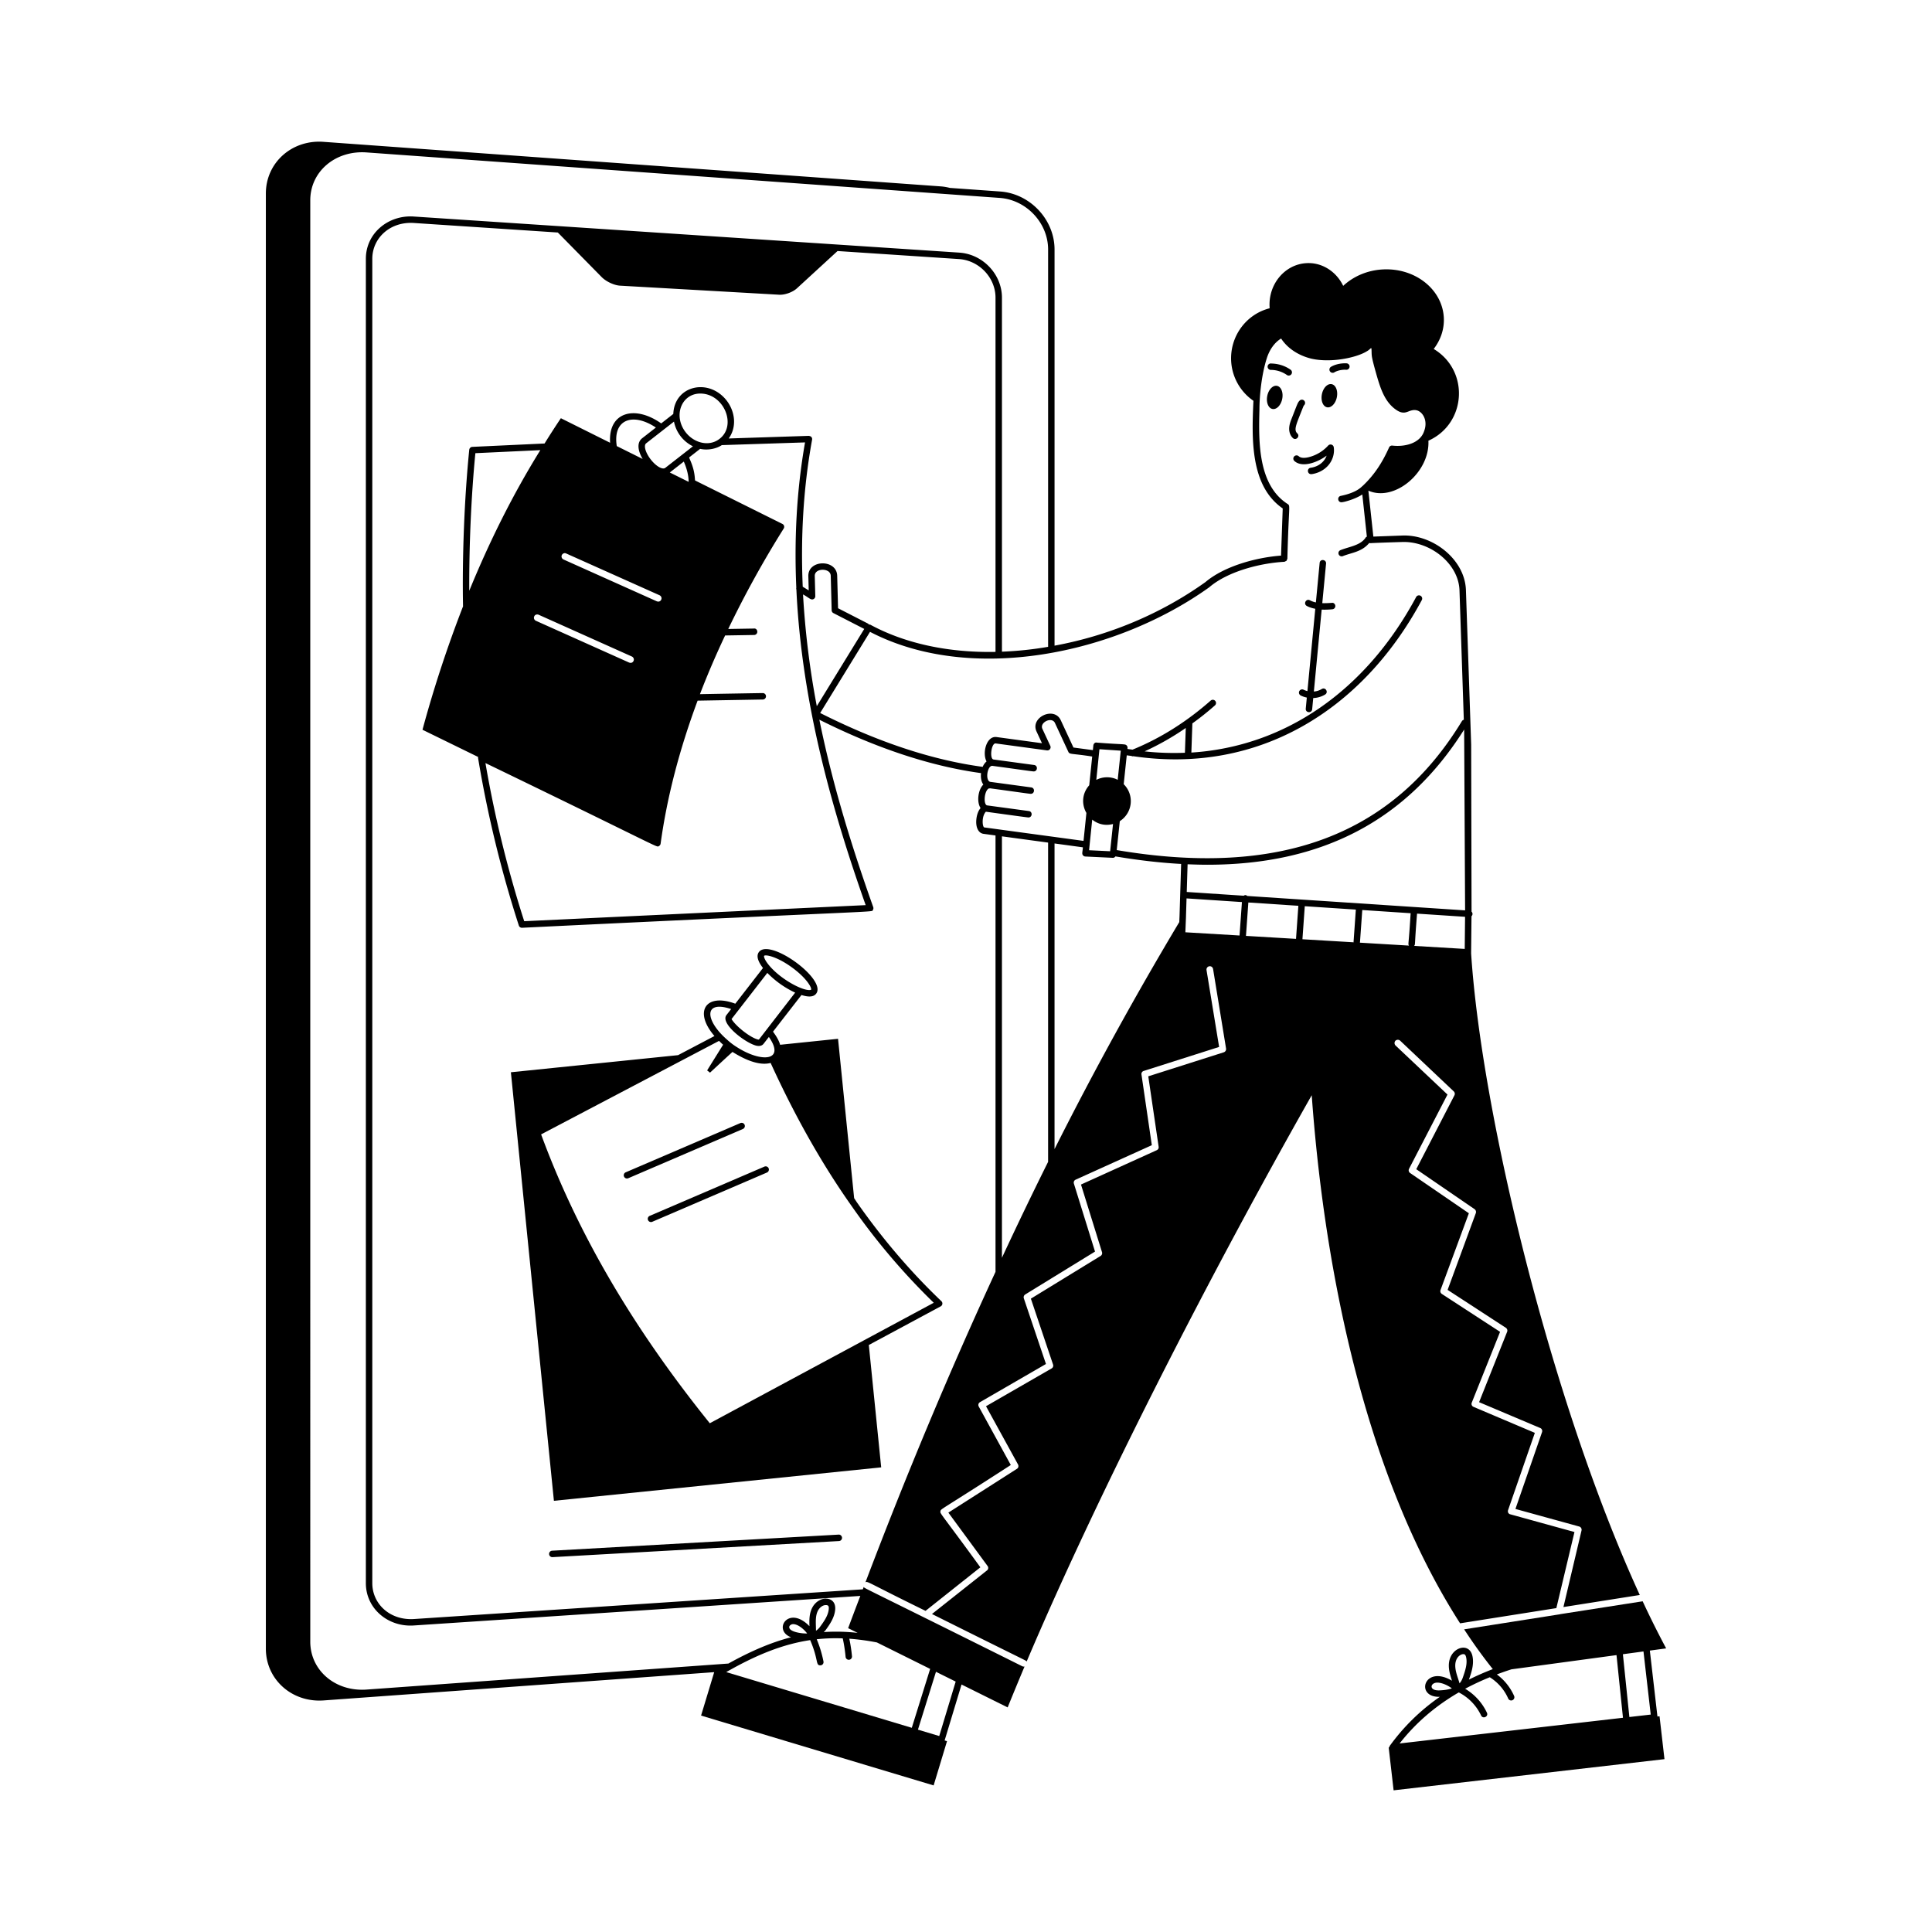 <svg xmlns="http://www.w3.org/2000/svg" viewBox="0 0 150 150"><path d="M103.03 31.621c.32.066.662-.282.762-.778.1-.494-.078-.95-.399-1.016s-.66.282-.76.777.077.95.397 1.017m-3.88-1.663c-.32-.066-.659.282-.759.776-.1.496.076.951.397 1.017.32.067.661-.281.762-.777.1-.494-.079-.95-.4-1.016m.945 3.229c-.027.332.078.633.285.825.243.224.582-.14.34-.367-.306-.283-.05-.755.436-1.999.03-.073.059-.148.097-.187a.25.25 0 1 0-.357-.35c-.15.154-.175.277-.601 1.357-.085.213-.18.457-.2.721m.742 2.239a.25.25 0 1 0-.33.375c.627.55 1.831.07 2.491-.425-.19.535-.694.868-1.235.941-.321.044-.273.525.068.496.502-.068.97-.313 1.286-.672.347-.393.51-.923.435-1.418a.25.25 0 0 0-.433-.13 3.04 3.04 0 0 1-1.54.91c-.234.054-.556.087-.742-.077m-57.962 84.97a.25.25 0 0 0 .014.5h.013l22.236-1.249a.25.25 0 0 0 .236-.263c-.009-.14-.134-.25-.264-.237zm24.58-15.97 5.58-3.001a.25.25 0 0 0 .055-.401c-2.356-2.244-4.548-4.805-6.517-7.612-.088-.124-.17-.26-.258-.386l-1.25-12.374-4.496.464c-.096-.357-.334-.723-.553-1.018l2.209-2.845c.375.116.903.23 1.152-.121.805-1.12-3.645-4.332-4.459-3.211-.263.364.044.877.32 1.234l-2.15 2.772c-2.282-.853-3.264.598-1.618 2.51l-2.827 1.485-12.978 1.328 3.34 33.272 25.41-2.597zm5.041-3.279-17.388 9.354c-6-7.45-10.286-14.79-13.096-22.427l13.814-7.26c.29.283.179.171.28.266l.004.004.002.002.031.025c-.42.677-.9 1.443-1.242 1.996l.224.173c.479-.442 1.153-1.07 1.745-1.609.833.522 2.013 1.109 2.962.856 1.887 4.143 4.015 7.904 6.332 11.173a51.5 51.5 0 0 0 6.332 7.447M59.324 74.214q.024-.035.132-.036c.295 0 1.041.22 2.005.914 1.196.862 1.59 1.636 1.51 1.748-.002.004-.02.016-.069.024-.604.08-2.445-.908-3.312-2.067-.288-.387-.28-.565-.266-.583m2.412 2.854-2.812 3.64c-.086.031-.542-.131-1.175-.62-.655-.504-.93-.91-.95-.972l2.776-3.58a7.4 7.4 0 0 0 2.16 1.532m-4.97 1.274-.362.466c-.534.687 1.637 2.294 2.402 2.394.184.025.366-.015.478-.161l.412-.531c1.308 1.87-.576 2.02-2.5.778a5 5 0 0 1-.749-.573q-.002-.002-.005-.002l-.002-.004c-1.687-1.47-1.855-3.092.326-2.367"/><path d="M57.81 87.325a.25.25 0 0 0-.328-.13l-8.902 3.823a.25.25 0 1 0 .197.46l8.903-3.825a.25.25 0 0 0 .13-.328m1.538 3.251-8.904 3.823a.25.25 0 1 0 .198.46l8.903-3.824a.25.25 0 1 0-.197-.46"/><path d="m120.835 124.853 1.406-5.907-4.98-1.375c-.072-.01-.123-.061-.164-.122a.28.28 0 0 1-.01-.204l2.078-5.998-4.756-2.017a.25.25 0 0 1-.143-.326l2.2-5.5-4.522-2.943c-.102-.07-.143-.193-.102-.305l2.2-5.958-4.563-3.127a.255.255 0 0 1-.081-.326l2.984-5.764-4.033-3.81a.27.27 0 0 1-.01-.366.27.27 0 0 1 .366-.01l4.166 3.941a.26.26 0 0 1 .05.306l-2.963 5.734 4.532 3.106c.092.071.133.194.092.306l-2.19 5.958 4.522 2.943c.102.071.143.193.102.305l-2.18 5.47 4.746 2.006c.123.05.184.193.143.315l-2.067 5.969 4.95 1.364a.26.26 0 0 1 .182.306l-1.405 5.947 5.927-.936c-6.915-15.065-12.3-37.523-13.095-49.817l.03-2.885a.24.24 0 0 0 .004-.351l-.03-12.974-.407-12.005c-.089-2.406-2.616-4.33-4.964-4.223l-2.223.081-.386-3.567c2.027.897 4.784-1.424 4.66-3.878 2.952-1.32 3.215-5.436.412-7.123.54-.703.835-1.548.784-2.455-.133-2.21-2.271-3.87-4.777-3.717-1.191.071-2.26.55-3.035 1.273-.53-1.11-1.65-1.843-2.872-1.762-1.67.102-2.953 1.64-2.841 3.432v.071c-1.813.459-3.096 2.17-2.984 4.125a4.01 4.01 0 0 0 1.728 3.058c-.133 2.935-.261 6.606 2.274 8.357l-.13 3.662c-1.924.142-4.418.818-5.88 2.064h-.002c-3.431 2.451-7.472 4.148-11.703 4.928V19.373c0-2.324-1.9-4.346-4.235-4.506l-3.894-.278a4 4 0 0 0-.666-.115l-47.979-3.463c-2.454-.173-4.46 1.63-4.46 4.013V128c0 2.383 2.006 4.186 4.46 4.023l30.35-2.197-1.02 3.371 18.056 5.423 1.039-3.435-.185-.056 1.313-4.344 3.58 1.778a276 276 0 0 1 1.313-3.178c-.045.023-.113.002-.163-.01-12.96-6.46-12.257-6.04-12.323-6.172l-.072.192-34.886 2.309c-1.872.096-3.198-1.211-3.198-2.786V20.096c0-1.595 1.356-2.89 3.197-2.786l11.207.742 3.404 3.46c.35.355.978.642 1.43.667l12.347.703c.438.025 1.045-.187 1.384-.498l3.152-2.894 9.405.622c1.577.093 2.86 1.439 2.86 2.998v27.503c-3.68.072-7.035-.658-9.714-2.108-.038-.021-.078-.015-.119-.015-.02-.023-.03-.054-.059-.07l-2.333-1.196L65 44.707c-.029-1.305-2.267-1.283-2.241.021l.03 1.109-.465-.284c-.16-3.728.023-7.553.727-11.418a.25.25 0 0 0-.057-.208c-.05-.058-.138-.074-.197-.087l-6.221.203c.657-.91.488-2.109-.163-2.95-1.396-1.78-4.059-1.152-4.137 1.045l-.94.735c-2.06-1.453-4.125-.876-3.968 1.503l-3.822-1.906a63 63 0 0 0-1.266 1.963l-5.61.262a.25.25 0 0 0-.237.225c-.374 3.681-.557 8.315-.483 12.158a95 95 0 0 0-3.148 9.58l4.324 2.114c-.004.025-.013.05-.009.076a90.4 90.4 0 0 0 3.166 13.011.25.25 0 0 0 .239.173h.011c28.845-1.399 27.1-1.184 27.237-1.384a.25.25 0 0 0 .027-.223c-1.534-4.315-3.107-9.241-4.182-14.548 4.425 2.218 8.645 3.613 12.553 4.147-.04.361.024.677.178.89-.406.392-.534 1.348-.213 1.824-.183.206-.28.513-.318.786-.093.668.125 1.155.543 1.214l.934.127v33.88c-3.618 7.833-6.968 15.86-10.097 24.102.19-.096.075-.024 4.664 2.22l4.257-3.381c-3.122-4.296-3.151-4.165-3.096-4.36.032-.192-.106.015 5.459-3.584l-2.485-4.532a.25.25 0 0 1 .092-.346l5.122-2.964-1.72-5.103a.26.26 0 0 1 .111-.295l5.418-3.33-1.64-5.276a.25.25 0 0 1 .133-.305l5.917-2.679-.804-5.49a.245.245 0 0 1 .173-.274l5.856-1.864-.978-5.968a.26.26 0 0 1 .214-.295c.153-.02.265.07.295.213l1.009 6.182a.265.265 0 0 1-.184.286l-5.856 1.863.805 5.47c.02.111-.04.213-.143.264l-5.886 2.669 1.63 5.244a.256.256 0 0 1-.103.296l-5.418 3.32 1.721 5.112a.25.25 0 0 1-.112.306l-5.092 2.933 2.485 4.522c.061.122.03.265-.081.336l-5.327 3.402 3.045 4.145a.245.245 0 0 1-.05.346l-4.268 3.381c7.76 3.875 7.225 3.56 7.353 3.687 5.714-13.454 14.472-30.462 22.131-43.966.845 11.743 3.605 28.67 11.519 41.002zM93.738 67.138c8.951 0 15.512-3.474 19.938-10.497l.074 14.04-16.91-1.118c-.1-.078-.17-.092-.279-.019l-4.423-.292.066-2.15c.518.02 1.032.036 1.534.036m7.066 3.187-.182 2.568-3.886-.231.185-2.593zm4.463.295-.178 2.514c0 .01.008.016.009.026l-3.978-.237.182-2.565zm-9.03 2.012-4.206-.25.05-1.24-.002-.003.001-.003.043-1.385 4.3.285zm9.35.537.179-2.516 3.755.249c-.158 2.62-.217 2.34-.13 2.514l-3.814-.228c.002-.007.01-.011.01-.02m8.134.505-3.926-.234c.103-.155.012.108.224-2.505l3.728.246zm-52.444 52.632c.013-.1.137-.193.27-.206.392-.026.88.402 1.119.721-.372.026-1.439-.116-1.389-.515m2.228-1.253c.111-.214.343-.432.61-.434h.002c.204 0 .244.1.229.3-.04.504-.37.963-.663 1.367a1.3 1.3 0 0 1-.33.327q-.001-.17-.007-.336c-.012-.407-.03-.86.159-1.224m-.602 2.286c.664 1.553.404 1.959.786 1.959a.25.25 0 0 0 .246-.297 9 9 0 0 0-.524-1.728q.989-.109 2.02-.069c.101.464.175.946.22 1.434a.25.25 0 0 0 .248.228l.023-.001a.25.25 0 0 0 .226-.271 12 12 0 0 0-.208-1.364c.688.05 1.398.145 2.14.289l4.136 2.055-1.425 4.573-14.406-4.325c2.354-1.348 4.407-2.167 6.518-2.483m10.019 7.448-1.653-.496 1.4-4.492 1.53.76zm1.54-115.174-42.328-2.8c-1.96-.14-3.729 1.273-3.729 3.283v102.822c0 1.983 1.735 3.425 3.73 3.284l34.66-2.294q-.48 1.251-.946 2.503l.736.366c-.91-.101-1.78-.118-2.63-.062.043-.049.093-.08.134-.136.314-.436.705-.978.755-1.622.04-.548-.282-.838-.728-.838h-.006c-.418.004-.829.28-1.048.703-.237.455-.232.955-.217 1.437-1.626-1.677-2.886.304-1.43.86-1.56.402-3.137 1.082-4.863 2.04l-28.147 2.024c-2.401.147-4.316-1.51-4.316-3.722V15.553c0-2.222 1.924-3.867 4.315-3.722l49.2 3.534c2.08.143 3.771 1.94 3.771 4.008v30.846a27 27 0 0 1-3.584.377V23.11c0-1.82-1.494-3.389-3.33-3.497m-20.09 10.942c1.852 0 2.887 2.53 1.442 3.556-.81.583-1.947.268-2.579-.552-.992-1.284-.324-3.004 1.136-3.004m-2.367 6.129 1.087-.848c.24.55.374 1.097.375 1.575zM53.8 34.65l-2.148 1.675c-.22.165-.726-.132-1.135-.661-.404-.524-.56-1.081-.35-1.245l2.161-1.687A2.71 2.71 0 0 0 53.8 34.65m-2.878-1.456-1.063.83c-.449.35-.32 1.011.037 1.61l-2.01-1c-.325-2.073 1.237-2.635 3.036-1.44m-7.305 9.909c.06-.133.214-.194.336-.133l7.261 3.249c.123.061.184.214.123.336a.24.24 0 0 1-.235.153.4.4 0 0 1-.102-.02l-7.25-3.25a.26.26 0 0 1-.133-.335m5.448 7.872c.123.061.184.214.123.336a.24.24 0 0 1-.224.153c-.041 0-.072-.01-.112-.02l-7.252-3.25c-.122-.06-.183-.213-.122-.335.05-.133.204-.184.336-.133zm-12.157-15.79 5.043-.236c-2.132 3.438-3.948 7.083-5.517 10.917-.019-3.482.154-7.434.474-10.682M40.7 71.522a90 90 0 0 1-3.01-12.278c14.008 6.775 13.253 6.557 13.47 6.443a.25.25 0 0 0 .13-.186c.497-3.627 1.471-7.337 2.872-11.102l5.062-.089a.25.25 0 0 0-.005-.5c-.1 0-4.977.084-4.876.086a66 66 0 0 1 1.956-4.559l2.252-.037c.138-.002.248-.117.246-.254s-.107-.269-.254-.246l-2.002.033a79 79 0 0 1 4.306-7.798.25.25 0 0 0-.1-.357l-6.78-3.374c0-.026-.01-.057-.012-.084-.035-.601-.171-1.053-.415-1.604-.015-.034-.02-.067-.036-.1l.854-.667c.62.138 1.277-.017 1.684-.29l6.461-.21c-.67 3.82-.84 7.597-.678 11.278a.23.23 0 0 0 .006.142c.423 9.09 2.93 17.57 5.38 24.505zm21.647-25.37c.48.258.612.474.827.355a.25.25 0 0 0 .125-.224l-.041-1.567c-.011-.466.642-.585 1-.388a.43.43 0 0 1 .241.39l.071 2.667a.25.25 0 0 0 .136.216L67.1 48.83l-3.683 5.997a66 66 0 0 1-1.07-8.673m5.2 2.902c7.816 4.071 19.035 1.758 26.322-3.448l.006-.01c.003-.002.008 0 .012-.003 1.427-1.228 3.956-1.877 5.829-1.977.029-.002.047-.024.073-.035.032-.013.066-.019.09-.044.02-.02.023-.05.035-.078.013-.029.037-.051.038-.084.1-4.09.253-4.097.028-4.242-2.328-1.488-2.26-4.87-2.197-7.336 0-1.09.167-2.705.56-3.95.217-.707.62-1.264 1.123-1.566.484.741 1.31 1.3 2.306 1.553 1.51.365 3.524-.055 4.335-.554.399-.218.37-.488.385.12.007.287.03.459.405 1.782.31 1.06.657 2.112 1.596 2.696.402.245.656.145.881.057.31-.123.613-.168.901.063.333.268.541.83.291 1.481-.311.936-1.478 1.227-2.463 1.115a.244.244 0 0 0-.257.146c-.516 1.157-1.14 2.13-2.051 2.985-.1.067-.414.508-1.697.773-.293.061-.25.495.05.495.185 0 1.069-.238 1.621-.604l.354 3.273c-.031.02-.068.03-.089.064-.28.46-.889.64-1.362.784-.203.062-.407.124-.604.203a.25.25 0 0 0 .186.464c.69-.279 1.47-.317 2.056-1.026.183.04-.54.02 2.558-.072 2.142-.072 4.369 1.651 4.446 3.74l.336 10.06a.25.25 0 0 0-.148.108C108.114 64.864 99.339 68.136 86.703 66l.238-2.246a1.843 1.843 0 0 0 .303-2.87l.237-2.242c.123.021.244.032.366.05.03.013.06.028.092.028q.024-.002.048-.008c9.696 1.432 17.79-3.544 22.395-12.11a.25.25 0 1 0-.44-.236c-3.944 7.337-10.246 11.607-17.445 12.063l.078-2.265c.574-.41 1.162-.876 1.752-1.396a.25.25 0 0 0 .023-.352.25.25 0 0 0-.353-.023c-1.848 1.628-3.878 2.918-6.07 3.81-.131-.02-.262-.034-.393-.057l.007-.07a.25.25 0 0 0-.058-.188c-.126-.149-.188-.063-2.33-.233-.138-.033-.252.089-.266.224l-.037.36-1.508-.201-.982-2.115c-.51-1.114-2.408-.233-1.879.881l.418.899-3.528-.479c-.79-.104-1.124 1.253-.775 1.893a1.1 1.1 0 0 0-.3.421c-3.917-.526-8.159-1.93-12.618-4.182zM85.36 58.17l1.657.112-.24 2.268c-.032-.016-.06-.038-.093-.052a1.84 1.84 0 0 0-1.568.052zm-.561 5.465c.49.39 1.06.485 1.616.34l-.224 2.116-1.636-.079zm7.198-5.19c-1.028.039-2.07.008-3.129-.109a21 21 0 0 0 3.195-1.816zM76.46 63.13c.034-.054.076-.13.12-.103h.003c.096.013 3.167.44 3.264.44.309 0 .341-.457.033-.498l-3.232-.437v-.001h-.003c-.267-.035-.256-.876.011-1.217.07-.089.123-.102.156-.102q.013 0 .023.003c.012 0 .02-.009.032-.01 2.103.285 3.047.427 3.162.427.31 0 .342-.457.034-.498l-3.195-.433c-.404-.14-.194-1.316.2-1.238 2.12.287 3.071.43 3.188.43.309 0 .342-.457.033-.499l-3.152-.427c-.325-.046-.174-1.284.166-1.247l3.982.54a.25.25 0 0 0 .26-.353l-.612-1.315c-.243-.507.734-.976.973-.46l1.04 2.24c.102.22.247.111 1.852.365l-.23 2.232c-.572.642-.6 1.49-.22 2.147l-.223 2.17-6.581-.892-.004-.002-.002.001-1.114-.151c-.146-.02-.21-.727.036-1.112m1.33 34.525V64.933l3.584.486v24.788a310 310 0 0 0-3.584 7.448m4.084-8.439v-23.73l2.2.3c-.02.362-.1.495.014.627.045.052.11.083.178.087l2.135.101h.012c.082 0 .145-.047.19-.11q2.662.45 5.1.585l-.124 4.043-.02.472a275 275 0 0 0-9.685 17.625"/><path d="M129.36 127.98a72 72 0 0 1-1.824-3.656l-6.395.998a.3.3 0 0 1-.092.02l-7.374 1.16a40 40 0 0 0 2.226 3.087q-.97.372-1.855.815c.186-.524.413-1.171.276-1.82-.227-1.092-1.583-.73-1.802.385-.106.538.06 1.05.211 1.521-2.178-1.283-2.9 1.319-.94 1.25a16.1 16.1 0 0 0-3.877 3.79.25.25 0 0 0-.047.134l-.05.006.382 3.33 21.03-2.42-.383-3.33-.163.02-.59-5.119zm-16.35 1.086c.109-.55.566-.713.713-.61q.073.053.11.23c.1.48-.053.972-.263 1.566q-.09.258-.25.443c-.064-.22-.147-.452-.21-.665-.08-.273-.166-.63-.1-.964m-1.415 1.572c.343 0 .807.202 1.126.448-.25.088-.555.137-.924.154-.887.054-.773-.602-.202-.602m1.664.761a3.87 3.87 0 0 1 1.733 1.79c.139.299.592.087.453-.212a4.3 4.3 0 0 0-1.692-1.862 20 20 0 0 1 1.913-.894 3.7 3.7 0 0 1 1.43 1.652.25.25 0 0 0 .46-.2 4.2 4.2 0 0 0-1.34-1.671q.552-.21 1.135-.396l8.154-1.104.502 4.865-17.341 1.995c1.243-1.59 2.768-2.902 4.593-3.963m14.903 1.72-1.658.19-.503-4.875 1.598-.216zm-24.754-86.313c-.246.017-.499.03-.746.023l.293-3.073c.03-.321-.466-.39-.498-.047l-.292 3.062a1.7 1.7 0 0 1-.463-.164c-.293-.16-.531.273-.246.436.191.108.42.175.662.223l-.61 6.39a1.3 1.3 0 0 1-.291-.104.25.25 0 0 0-.338.105.25.25 0 0 0 .105.338c.15.079.312.13.477.165l-.082.86c-.03.329.465.379.498.046l.083-.87a1.9 1.9 0 0 0 .929-.277c.274-.176.021-.597-.268-.424a1.4 1.4 0 0 1-.613.196l.606-6.36a6 6 0 0 0 .83-.027c.137-.01.24-.128.23-.266s-.131-.259-.266-.232m.194-17.899c.165-.107.547-.225.916-.198a.25.25 0 0 0 .027-.5c-.494-.024-.955.113-1.211.274a.25.25 0 0 0-.078.346.25.25 0 0 0 .346.078m-3.401-.203c-.722-.506-1.434-.47-1.535-.485a.25.25 0 0 0 0 .5c.442 0 .886.141 1.248.395a.25.25 0 1 0 .287-.41"/></svg>
